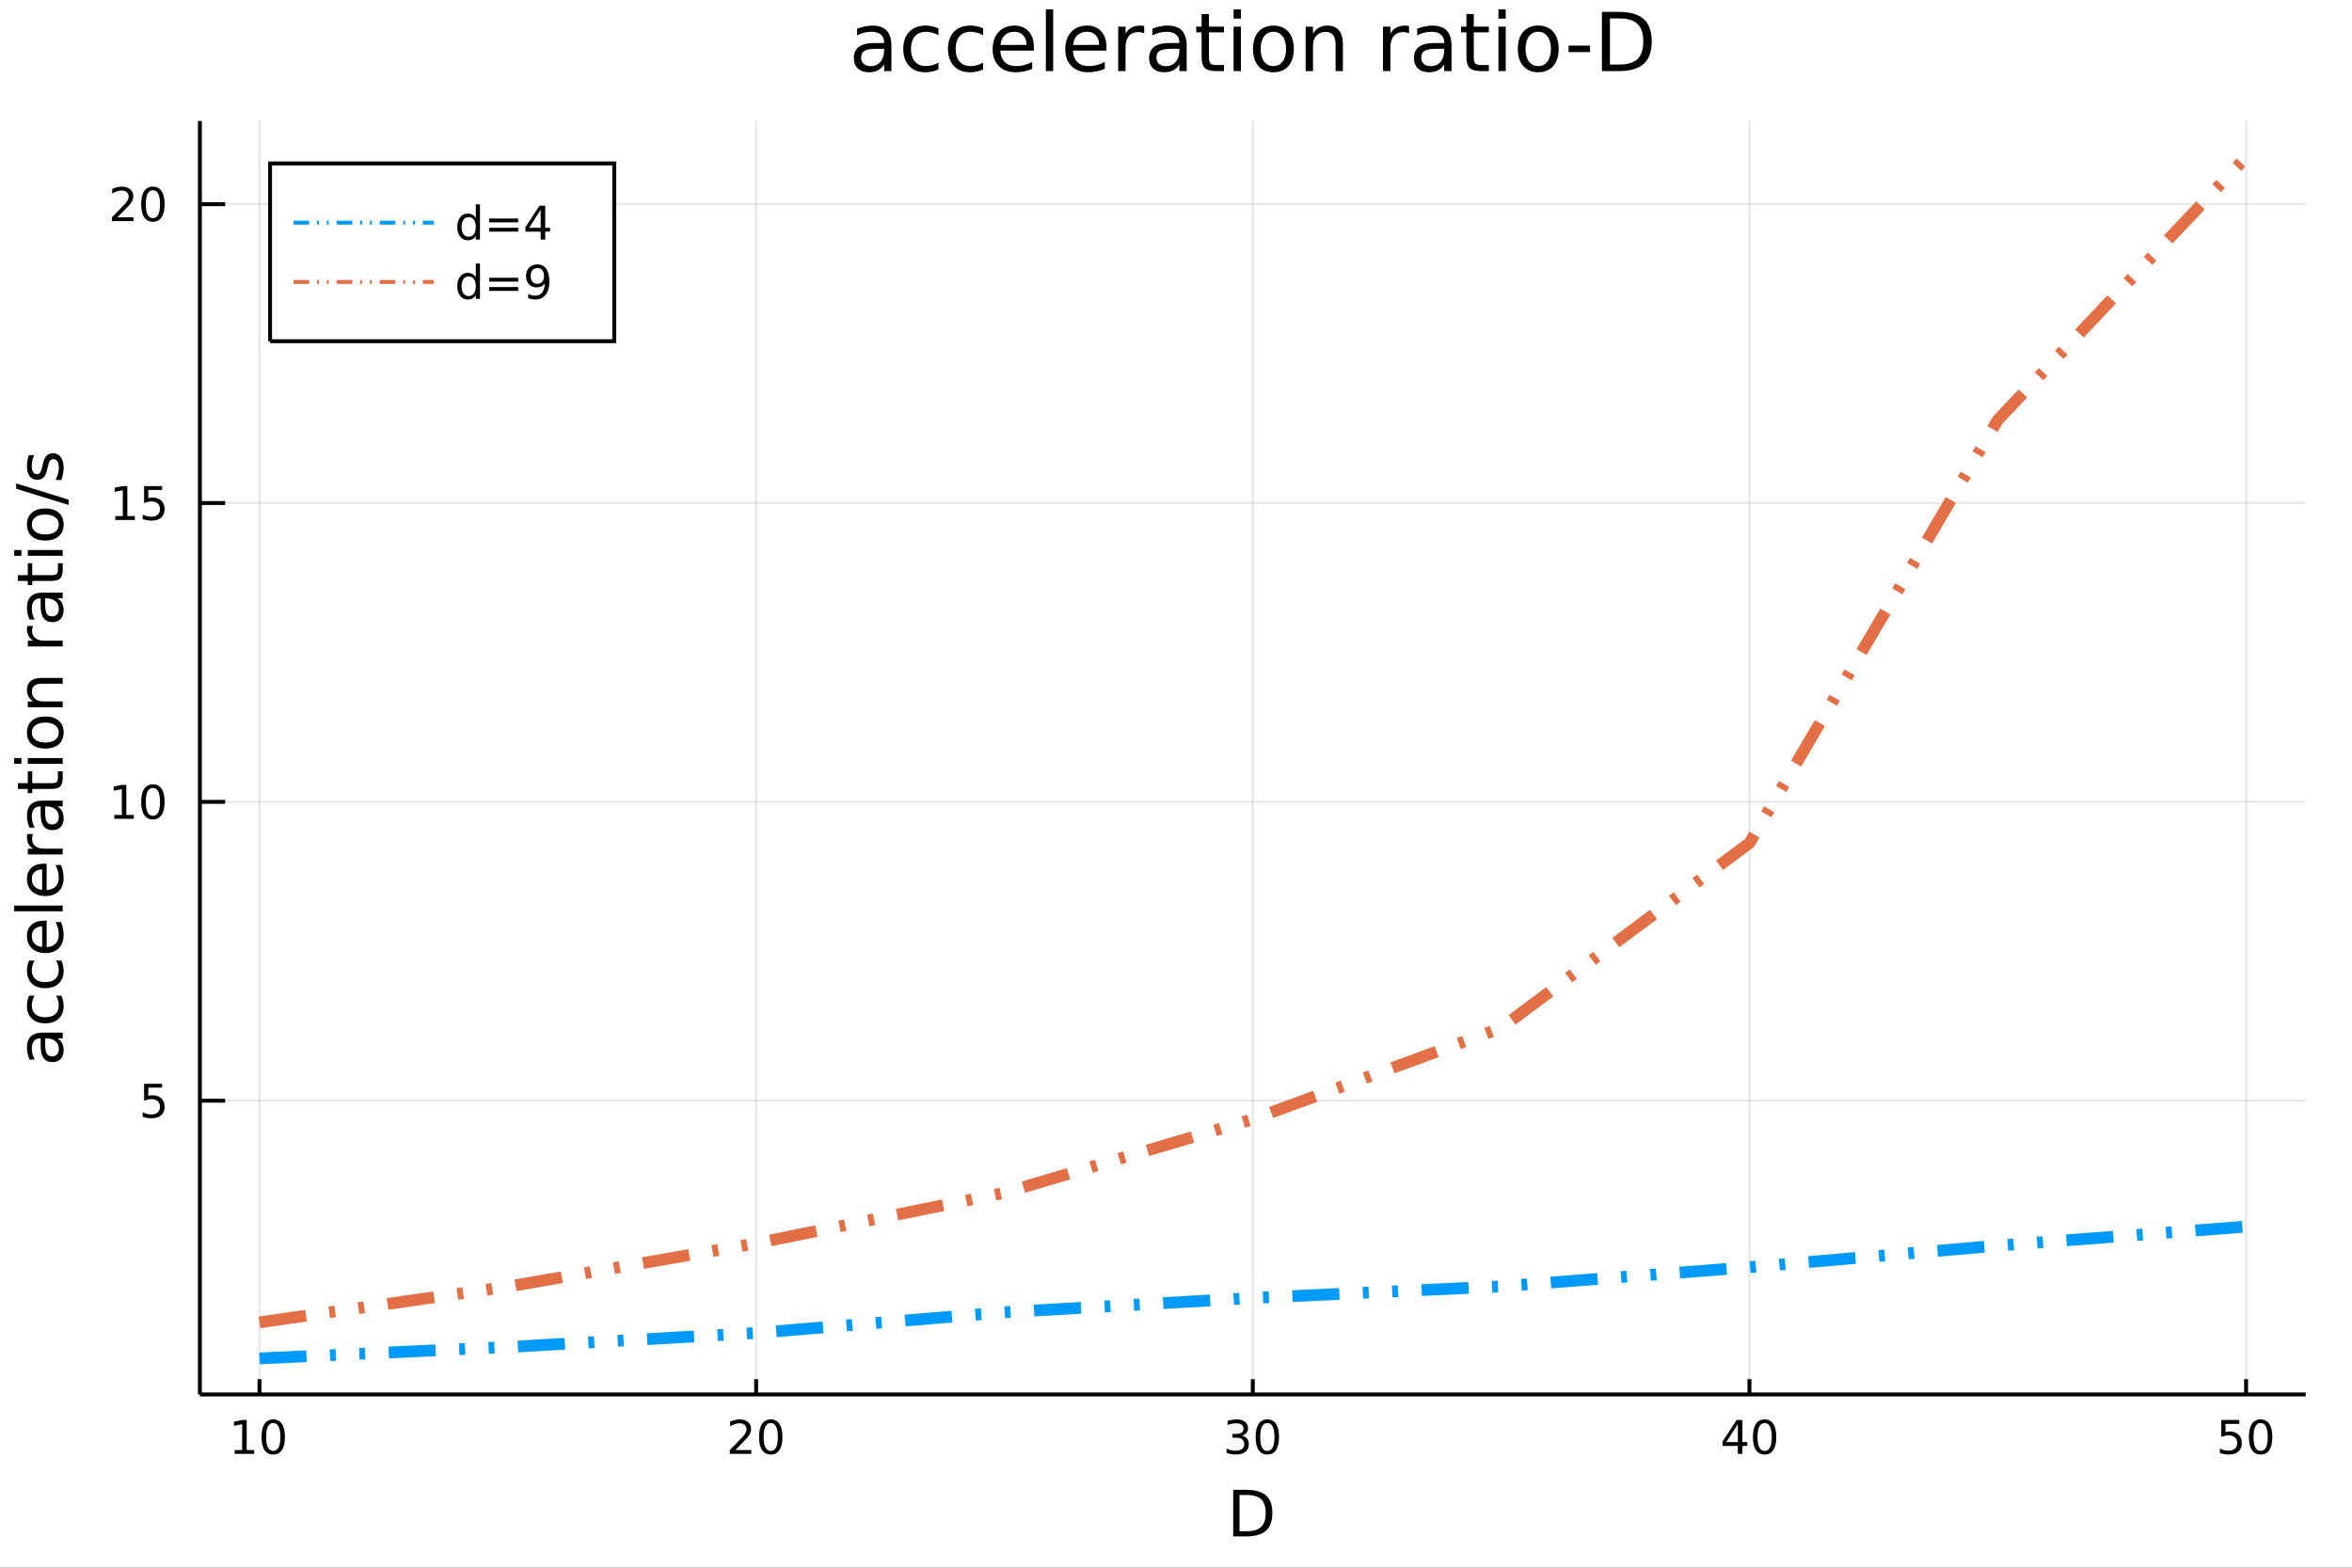 <?xml version="1.0" encoding="utf-8"?>
<svg xmlns="http://www.w3.org/2000/svg" xmlns:xlink="http://www.w3.org/1999/xlink" width="600" height="400" viewBox="0 0 2400 1600">
<rect x="0" y="0" width="2400" height="1600" fill="#333333" stroke="none"/>
<defs>
  <clipPath id="clip500">
    <rect x="0" y="0" width="2400" height="1600"/>
  </clipPath>
</defs>
<path clip-path="url(#clip500)" d="
M0 1600 L2400 1600 L2400 0 L0 0  Z
  " fill="#ffffff" fill-rule="evenodd" fill-opacity="1"/>
<defs>
  <clipPath id="clip501">
    <rect x="480" y="0" width="1681" height="1600"/>
  </clipPath>
</defs>
<path clip-path="url(#clip500)" d="
M203.964 1423.18 L2352.76 1423.18 L2352.76 123.472 L203.964 123.472  Z
  " fill="#ffffff" fill-rule="evenodd" fill-opacity="1"/>
<defs>
  <clipPath id="clip502">
    <rect x="203" y="123" width="2150" height="1301"/>
  </clipPath>
</defs>
<polyline clip-path="url(#clip502)" style="stroke:#000000; stroke-width:2; stroke-opacity:0.1; fill:none" points="
  264.778,1423.18 264.778,123.472 
  "/>
<polyline clip-path="url(#clip502)" style="stroke:#000000; stroke-width:2; stroke-opacity:0.1; fill:none" points="
  771.569,1423.18 771.569,123.472 
  "/>
<polyline clip-path="url(#clip502)" style="stroke:#000000; stroke-width:2; stroke-opacity:0.1; fill:none" points="
  1278.36,1423.18 1278.36,123.472 
  "/>
<polyline clip-path="url(#clip502)" style="stroke:#000000; stroke-width:2; stroke-opacity:0.1; fill:none" points="
  1785.15,1423.18 1785.15,123.472 
  "/>
<polyline clip-path="url(#clip502)" style="stroke:#000000; stroke-width:2; stroke-opacity:0.1; fill:none" points="
  2291.94,1423.18 2291.94,123.472 
  "/>
<polyline clip-path="url(#clip500)" style="stroke:#000000; stroke-width:4; stroke-opacity:1; fill:none" points="
  203.964,1423.18 2352.76,1423.18 
  "/>
<polyline clip-path="url(#clip500)" style="stroke:#000000; stroke-width:4; stroke-opacity:1; fill:none" points="
  264.778,1423.18 264.778,1407.58 
  "/>
<polyline clip-path="url(#clip500)" style="stroke:#000000; stroke-width:4; stroke-opacity:1; fill:none" points="
  771.569,1423.18 771.569,1407.58 
  "/>
<polyline clip-path="url(#clip500)" style="stroke:#000000; stroke-width:4; stroke-opacity:1; fill:none" points="
  1278.36,1423.18 1278.36,1407.58 
  "/>
<polyline clip-path="url(#clip500)" style="stroke:#000000; stroke-width:4; stroke-opacity:1; fill:none" points="
  1785.15,1423.18 1785.15,1407.58 
  "/>
<polyline clip-path="url(#clip500)" style="stroke:#000000; stroke-width:4; stroke-opacity:1; fill:none" points="
  2291.94,1423.18 2291.94,1407.58 
  "/>
<path clip-path="url(#clip500)" d="M 0 0 M239.466 1479.92 L247.105 1479.92 L247.105 1453.55 L238.795 1455.22 L238.795 1450.96 L247.059 1449.29 L251.735 1449.29 L251.735 1479.92 L259.373 1479.92 L259.373 1483.85 L239.466 1483.85 L239.466 1479.92 Z" fill="#000000" fill-rule="evenodd" fill-opacity="1" /><path clip-path="url(#clip500)" d="M 0 0 M278.818 1452.37 Q275.207 1452.37 273.378 1455.94 Q271.572 1459.48 271.572 1466.61 Q271.572 1473.71 273.378 1477.28 Q275.207 1480.82 278.818 1480.82 Q282.452 1480.82 284.258 1477.28 Q286.086 1473.71 286.086 1466.61 Q286.086 1459.48 284.258 1455.94 Q282.452 1452.37 278.818 1452.37 M278.818 1448.67 Q284.628 1448.67 287.683 1453.27 Q290.762 1457.86 290.762 1466.61 Q290.762 1475.33 287.683 1479.94 Q284.628 1484.52 278.818 1484.52 Q273.008 1484.52 269.929 1479.94 Q266.873 1475.33 266.873 1466.61 Q266.873 1457.86 269.929 1453.27 Q273.008 1448.67 278.818 1448.67 Z" fill="#000000" fill-rule="evenodd" fill-opacity="1" /><path clip-path="url(#clip500)" d="M 0 0 M750.342 1479.92 L766.662 1479.92 L766.662 1483.85 L744.717 1483.85 L744.717 1479.92 Q747.379 1477.16 751.963 1472.53 Q756.569 1467.88 757.75 1466.54 Q759.995 1464.01 760.875 1462.28 Q761.777 1460.52 761.777 1458.83 Q761.777 1456.07 759.833 1454.34 Q757.912 1452.6 754.81 1452.6 Q752.611 1452.6 750.157 1453.37 Q747.727 1454.13 744.949 1455.68 L744.949 1450.96 Q747.773 1449.82 750.227 1449.25 Q752.68 1448.67 754.717 1448.67 Q760.088 1448.67 763.282 1451.35 Q766.477 1454.04 766.477 1458.53 Q766.477 1460.66 765.666 1462.58 Q764.879 1464.48 762.773 1467.07 Q762.194 1467.74 759.092 1470.96 Q755.99 1474.15 750.342 1479.92 Z" fill="#000000" fill-rule="evenodd" fill-opacity="1" /><path clip-path="url(#clip500)" d="M 0 0 M786.476 1452.37 Q782.865 1452.37 781.037 1455.94 Q779.231 1459.48 779.231 1466.61 Q779.231 1473.71 781.037 1477.28 Q782.865 1480.82 786.476 1480.82 Q790.111 1480.82 791.916 1477.28 Q793.745 1473.71 793.745 1466.61 Q793.745 1459.48 791.916 1455.94 Q790.111 1452.37 786.476 1452.37 M786.476 1448.67 Q792.287 1448.67 795.342 1453.27 Q798.421 1457.86 798.421 1466.61 Q798.421 1475.33 795.342 1479.94 Q792.287 1484.52 786.476 1484.52 Q780.666 1484.52 777.588 1479.94 Q774.532 1475.33 774.532 1466.61 Q774.532 1457.86 777.588 1453.27 Q780.666 1448.67 786.476 1448.67 Z" fill="#000000" fill-rule="evenodd" fill-opacity="1" /><path clip-path="url(#clip500)" d="M 0 0 M1267.2 1465.22 Q1270.56 1465.94 1272.43 1468.2 Q1274.33 1470.47 1274.33 1473.81 Q1274.33 1478.92 1270.81 1481.72 Q1267.29 1484.52 1260.81 1484.52 Q1258.64 1484.52 1256.32 1484.08 Q1254.03 1483.67 1251.58 1482.81 L1251.58 1478.3 Q1253.52 1479.43 1255.84 1480.01 Q1258.15 1480.59 1260.67 1480.59 Q1265.07 1480.59 1267.36 1478.85 Q1269.68 1477.12 1269.68 1473.81 Q1269.68 1470.75 1267.53 1469.04 Q1265.4 1467.3 1261.58 1467.3 L1257.55 1467.3 L1257.55 1463.46 L1261.76 1463.46 Q1265.21 1463.46 1267.04 1462.09 Q1268.87 1460.7 1268.87 1458.11 Q1268.87 1455.45 1266.97 1454.04 Q1265.1 1452.6 1261.58 1452.6 Q1259.66 1452.6 1257.46 1453.02 Q1255.26 1453.44 1252.62 1454.31 L1252.62 1450.15 Q1255.28 1449.41 1257.6 1449.04 Q1259.93 1448.67 1261.99 1448.67 Q1267.32 1448.67 1270.42 1451.1 Q1273.52 1453.5 1273.52 1457.63 Q1273.52 1460.5 1271.88 1462.49 Q1270.23 1464.45 1267.2 1465.22 Z" fill="#000000" fill-rule="evenodd" fill-opacity="1" /><path clip-path="url(#clip500)" d="M 0 0 M1293.2 1452.37 Q1289.59 1452.37 1287.76 1455.94 Q1285.95 1459.48 1285.95 1466.61 Q1285.95 1473.71 1287.76 1477.28 Q1289.59 1480.82 1293.2 1480.82 Q1296.83 1480.82 1298.64 1477.28 Q1300.47 1473.71 1300.47 1466.61 Q1300.47 1459.48 1298.64 1455.94 Q1296.83 1452.37 1293.2 1452.37 M1293.2 1448.67 Q1299.01 1448.67 1302.06 1453.27 Q1305.14 1457.86 1305.14 1466.61 Q1305.14 1475.33 1302.06 1479.94 Q1299.01 1484.52 1293.2 1484.52 Q1287.39 1484.52 1284.31 1479.94 Q1281.25 1475.33 1281.25 1466.61 Q1281.25 1457.86 1284.31 1453.27 Q1287.39 1448.67 1293.2 1448.67 Z" fill="#000000" fill-rule="evenodd" fill-opacity="1" /><path clip-path="url(#clip500)" d="M 0 0 M1773.32 1453.37 L1761.52 1471.81 L1773.32 1471.81 L1773.32 1453.37 M1772.09 1449.29 L1777.97 1449.29 L1777.97 1471.81 L1782.91 1471.81 L1782.91 1475.7 L1777.97 1475.7 L1777.97 1483.85 L1773.32 1483.85 L1773.32 1475.7 L1757.72 1475.7 L1757.72 1471.19 L1772.09 1449.29 Z" fill="#000000" fill-rule="evenodd" fill-opacity="1" /><path clip-path="url(#clip500)" d="M 0 0 M1800.64 1452.37 Q1797.03 1452.37 1795.2 1455.94 Q1793.39 1459.48 1793.39 1466.61 Q1793.39 1473.71 1795.2 1477.28 Q1797.03 1480.82 1800.64 1480.82 Q1804.27 1480.82 1806.08 1477.28 Q1807.9 1473.71 1807.9 1466.61 Q1807.9 1459.48 1806.08 1455.94 Q1804.27 1452.37 1800.64 1452.37 M1800.64 1448.67 Q1806.45 1448.67 1809.5 1453.27 Q1812.58 1457.86 1812.58 1466.61 Q1812.58 1475.33 1809.5 1479.94 Q1806.45 1484.52 1800.64 1484.52 Q1794.83 1484.52 1791.75 1479.94 Q1788.69 1475.33 1788.69 1466.61 Q1788.69 1457.86 1791.75 1453.27 Q1794.83 1448.67 1800.64 1448.67 Z" fill="#000000" fill-rule="evenodd" fill-opacity="1" /><path clip-path="url(#clip500)" d="M 0 0 M2266.64 1449.29 L2285 1449.29 L2285 1453.23 L2270.92 1453.23 L2270.92 1461.7 Q2271.94 1461.35 2272.96 1461.19 Q2273.98 1461 2275 1461 Q2280.78 1461 2284.16 1464.18 Q2287.54 1467.35 2287.54 1472.76 Q2287.54 1478.34 2284.07 1481.44 Q2280.6 1484.52 2274.28 1484.52 Q2272.1 1484.52 2269.83 1484.15 Q2267.59 1483.78 2265.18 1483.04 L2265.18 1478.34 Q2267.27 1479.48 2269.49 1480.03 Q2271.71 1480.59 2274.19 1480.59 Q2278.19 1480.59 2280.53 1478.48 Q2282.87 1476.38 2282.87 1472.76 Q2282.87 1469.15 2280.53 1467.05 Q2278.19 1464.94 2274.19 1464.94 Q2272.31 1464.94 2270.44 1465.36 Q2268.58 1465.77 2266.64 1466.65 L2266.64 1449.29 Z" fill="#000000" fill-rule="evenodd" fill-opacity="1" /><path clip-path="url(#clip500)" d="M 0 0 M2306.76 1452.37 Q2303.14 1452.37 2301.32 1455.94 Q2299.51 1459.48 2299.51 1466.61 Q2299.51 1473.71 2301.32 1477.28 Q2303.14 1480.82 2306.76 1480.82 Q2310.39 1480.82 2312.2 1477.28 Q2314.02 1473.71 2314.02 1466.61 Q2314.02 1459.48 2312.2 1455.94 Q2310.39 1452.37 2306.76 1452.37 M2306.76 1448.67 Q2312.57 1448.67 2315.62 1453.27 Q2318.7 1457.86 2318.7 1466.61 Q2318.7 1475.33 2315.62 1479.94 Q2312.57 1484.52 2306.76 1484.52 Q2300.95 1484.52 2297.87 1479.94 Q2294.81 1475.33 2294.81 1466.61 Q2294.81 1457.86 2297.87 1453.27 Q2300.95 1448.67 2306.76 1448.67 Z" fill="#000000" fill-rule="evenodd" fill-opacity="1" /><path clip-path="url(#clip500)" d="M 0 0 M1264.82 1525.81 L1264.82 1562.76 L1272.58 1562.76 Q1282.42 1562.76 1286.97 1558.3 Q1291.55 1553.85 1291.55 1544.24 Q1291.55 1534.69 1286.97 1530.26 Q1282.42 1525.81 1272.58 1525.81 L1264.82 1525.81 M1258.39 1520.52 L1271.6 1520.52 Q1285.41 1520.52 1291.87 1526.28 Q1298.33 1532.01 1298.33 1544.24 Q1298.33 1556.52 1291.84 1562.28 Q1285.35 1568.04 1271.6 1568.04 L1258.39 1568.04 L1258.39 1520.52 Z" fill="#000000" fill-rule="evenodd" fill-opacity="1" /><polyline clip-path="url(#clip502)" style="stroke:#000000; stroke-width:2; stroke-opacity:0.1; fill:none" points="
  203.964,1123.39 2352.76,1123.39 
  "/>
<polyline clip-path="url(#clip502)" style="stroke:#000000; stroke-width:2; stroke-opacity:0.1; fill:none" points="
  203.964,818.387 2352.76,818.387 
  "/>
<polyline clip-path="url(#clip502)" style="stroke:#000000; stroke-width:2; stroke-opacity:0.1; fill:none" points="
  203.964,513.386 2352.76,513.386 
  "/>
<polyline clip-path="url(#clip502)" style="stroke:#000000; stroke-width:2; stroke-opacity:0.1; fill:none" points="
  203.964,208.385 2352.76,208.385 
  "/>
<polyline clip-path="url(#clip500)" style="stroke:#000000; stroke-width:4; stroke-opacity:1; fill:none" points="
  203.964,1423.18 203.964,123.472 
  "/>
<polyline clip-path="url(#clip500)" style="stroke:#000000; stroke-width:4; stroke-opacity:1; fill:none" points="
  203.964,1123.39 229.749,1123.39 
  "/>
<polyline clip-path="url(#clip500)" style="stroke:#000000; stroke-width:4; stroke-opacity:1; fill:none" points="
  203.964,818.387 229.749,818.387 
  "/>
<polyline clip-path="url(#clip500)" style="stroke:#000000; stroke-width:4; stroke-opacity:1; fill:none" points="
  203.964,513.386 229.749,513.386 
  "/>
<polyline clip-path="url(#clip500)" style="stroke:#000000; stroke-width:4; stroke-opacity:1; fill:none" points="
  203.964,208.385 229.749,208.385 
  "/>
<path clip-path="url(#clip500)" d="M 0 0 M147.061 1106.11 L165.417 1106.11 L165.417 1110.04 L151.343 1110.04 L151.343 1118.52 Q152.362 1118.17 153.38 1118.01 Q154.399 1117.82 155.417 1117.82 Q161.204 1117.82 164.584 1120.99 Q167.964 1124.16 167.964 1129.58 Q167.964 1135.16 164.491 1138.26 Q161.019 1141.34 154.7 1141.34 Q152.524 1141.34 150.255 1140.97 Q148.01 1140.6 145.603 1139.86 L145.603 1135.16 Q147.686 1136.29 149.908 1136.85 Q152.13 1137.4 154.607 1137.4 Q158.612 1137.4 160.95 1135.3 Q163.288 1133.19 163.288 1129.58 Q163.288 1125.97 160.95 1123.86 Q158.612 1121.76 154.607 1121.76 Q152.732 1121.76 150.857 1122.17 Q149.005 1122.59 147.061 1123.47 L147.061 1106.11 Z" fill="#000000" fill-rule="evenodd" fill-opacity="1" /><path clip-path="url(#clip500)" d="M 0 0 M116.668 831.732 L124.306 831.732 L124.306 805.367 L115.996 807.033 L115.996 802.774 L124.26 801.107 L128.936 801.107 L128.936 831.732 L136.575 831.732 L136.575 835.667 L116.668 835.667 L116.668 831.732 Z" fill="#000000" fill-rule="evenodd" fill-opacity="1" /><path clip-path="url(#clip500)" d="M 0 0 M156.019 804.186 Q152.408 804.186 150.579 807.751 Q148.774 811.292 148.774 818.422 Q148.774 825.528 150.579 829.093 Q152.408 832.635 156.019 832.635 Q159.653 832.635 161.459 829.093 Q163.288 825.528 163.288 818.422 Q163.288 811.292 161.459 807.751 Q159.653 804.186 156.019 804.186 M156.019 800.482 Q161.829 800.482 164.885 805.089 Q167.964 809.672 167.964 818.422 Q167.964 827.149 164.885 831.755 Q161.829 836.339 156.019 836.339 Q150.209 836.339 147.13 831.755 Q144.075 827.149 144.075 818.422 Q144.075 809.672 147.13 805.089 Q150.209 800.482 156.019 800.482 Z" fill="#000000" fill-rule="evenodd" fill-opacity="1" /><path clip-path="url(#clip500)" d="M 0 0 M117.663 526.731 L125.302 526.731 L125.302 500.365 L116.992 502.032 L116.992 497.773 L125.255 496.106 L129.931 496.106 L129.931 526.731 L137.57 526.731 L137.57 530.666 L117.663 530.666 L117.663 526.731 Z" fill="#000000" fill-rule="evenodd" fill-opacity="1" /><path clip-path="url(#clip500)" d="M 0 0 M147.061 496.106 L165.417 496.106 L165.417 500.041 L151.343 500.041 L151.343 508.514 Q152.362 508.166 153.38 508.004 Q154.399 507.819 155.417 507.819 Q161.204 507.819 164.584 510.99 Q167.964 514.162 167.964 519.578 Q167.964 525.157 164.491 528.259 Q161.019 531.338 154.7 531.338 Q152.524 531.338 150.255 530.967 Q148.01 530.597 145.603 529.856 L145.603 525.157 Q147.686 526.291 149.908 526.847 Q152.13 527.402 154.607 527.402 Q158.612 527.402 160.95 525.296 Q163.288 523.189 163.288 519.578 Q163.288 515.967 160.95 513.861 Q158.612 511.754 154.607 511.754 Q152.732 511.754 150.857 512.171 Q149.005 512.588 147.061 513.467 L147.061 496.106 Z" fill="#000000" fill-rule="evenodd" fill-opacity="1" /><path clip-path="url(#clip500)" d="M 0 0 M119.885 221.73 L136.204 221.73 L136.204 225.665 L114.26 225.665 L114.26 221.73 Q116.922 218.975 121.505 214.346 Q126.112 209.693 127.292 208.351 Q129.538 205.827 130.417 204.091 Q131.32 202.332 131.32 200.642 Q131.32 197.888 129.376 196.151 Q127.455 194.415 124.353 194.415 Q122.154 194.415 119.7 195.179 Q117.269 195.943 114.492 197.494 L114.492 192.772 Q117.316 191.638 119.769 191.059 Q122.223 190.48 124.26 190.48 Q129.63 190.48 132.825 193.165 Q136.019 195.851 136.019 200.341 Q136.019 202.471 135.209 204.392 Q134.422 206.29 132.316 208.883 Q131.737 209.554 128.635 212.772 Q125.533 215.966 119.885 221.73 Z" fill="#000000" fill-rule="evenodd" fill-opacity="1" /><path clip-path="url(#clip500)" d="M 0 0 M156.019 194.184 Q152.408 194.184 150.579 197.749 Q148.774 201.29 148.774 208.42 Q148.774 215.526 150.579 219.091 Q152.408 222.633 156.019 222.633 Q159.653 222.633 161.459 219.091 Q163.288 215.526 163.288 208.42 Q163.288 201.29 161.459 197.749 Q159.653 194.184 156.019 194.184 M156.019 190.48 Q161.829 190.48 164.885 195.087 Q167.964 199.67 167.964 208.42 Q167.964 217.147 164.885 221.753 Q161.829 226.337 156.019 226.337 Q150.209 226.337 147.13 221.753 Q144.075 217.147 144.075 208.42 Q144.075 199.67 147.13 195.087 Q150.209 190.48 156.019 190.48 Z" fill="#000000" fill-rule="evenodd" fill-opacity="1" /><path clip-path="url(#clip500)" d="M 0 0 M46.085 1065.59 Q46.085 1072.69 47.708 1075.43 Q49.331 1078.16 53.246 1078.16 Q56.365 1078.16 58.211 1076.13 Q60.026 1074.06 60.026 1070.52 Q60.026 1065.66 56.588 1062.73 Q53.119 1059.77 47.39 1059.77 L46.085 1059.77 L46.085 1065.59 M43.666 1053.91 L64.004 1053.91 L64.004 1059.77 L58.593 1059.77 Q61.84 1061.77 63.399 1064.76 Q64.927 1067.76 64.927 1072.08 Q64.927 1077.56 61.872 1080.81 Q58.784 1084.02 53.628 1084.02 Q47.612 1084.02 44.557 1080.01 Q41.501 1075.97 41.501 1067.98 L41.501 1059.77 L40.928 1059.77 Q36.886 1059.77 34.69 1062.44 Q32.462 1065.08 32.462 1069.89 Q32.462 1072.94 33.194 1075.84 Q33.926 1078.74 35.39 1081.41 L29.98 1081.41 Q28.738 1078.2 28.133 1075.17 Q27.497 1072.15 27.497 1069.28 Q27.497 1061.55 31.507 1057.73 Q35.518 1053.91 43.666 1053.91 Z" fill="#000000" fill-rule="evenodd" fill-opacity="1" /><path clip-path="url(#clip500)" d="M 0 0 M29.725 1016.19 L35.199 1016.19 Q33.831 1018.68 33.162 1021.19 Q32.462 1023.67 32.462 1026.22 Q32.462 1031.92 36.09 1035.07 Q39.687 1038.22 46.212 1038.22 Q52.737 1038.22 56.365 1035.07 Q59.962 1031.92 59.962 1026.22 Q59.962 1023.67 59.294 1021.19 Q58.593 1018.68 57.225 1016.19 L62.636 1016.19 Q63.781 1018.64 64.354 1021.29 Q64.927 1023.9 64.927 1026.86 Q64.927 1034.91 59.866 1039.65 Q54.806 1044.39 46.212 1044.39 Q37.491 1044.39 32.494 1039.62 Q27.497 1034.81 27.497 1026.47 Q27.497 1023.77 28.07 1021.19 Q28.611 1018.61 29.725 1016.19 Z" fill="#000000" fill-rule="evenodd" fill-opacity="1" /><path clip-path="url(#clip500)" d="M 0 0 M29.725 980.355 L35.199 980.355 Q33.831 982.837 33.162 985.352 Q32.462 987.834 32.462 990.381 Q32.462 996.078 36.09 999.229 Q39.687 1002.38 46.212 1002.38 Q52.737 1002.38 56.365 999.229 Q59.962 996.078 59.962 990.381 Q59.962 987.834 59.294 985.352 Q58.593 982.837 57.225 980.355 L62.636 980.355 Q63.781 982.805 64.354 985.447 Q64.927 988.057 64.927 991.017 Q64.927 999.07 59.866 1003.81 Q54.806 1008.55 46.212 1008.55 Q37.491 1008.55 32.494 1003.78 Q27.497 998.974 27.497 990.635 Q27.497 987.93 28.07 985.352 Q28.611 982.774 29.725 980.355 Z" fill="#000000" fill-rule="evenodd" fill-opacity="1" /><path clip-path="url(#clip500)" d="M 0 0 M44.716 939.678 L47.581 939.678 L47.581 966.605 Q53.628 966.223 56.811 962.976 Q59.962 959.698 59.962 953.873 Q59.962 950.5 59.134 947.348 Q58.307 944.166 56.652 941.046 L62.19 941.046 Q63.527 944.197 64.227 947.508 Q64.927 950.818 64.927 954.223 Q64.927 962.753 59.962 967.751 Q54.997 972.716 46.53 972.716 Q37.777 972.716 32.653 968.005 Q27.497 963.263 27.497 955.242 Q27.497 948.049 32.144 943.879 Q36.759 939.678 44.716 939.678 M42.997 945.534 Q38.191 945.598 35.327 948.24 Q32.462 950.85 32.462 955.178 Q32.462 960.08 35.231 963.04 Q38 965.968 43.029 966.414 L42.997 945.534 Z" fill="#000000" fill-rule="evenodd" fill-opacity="1" /><path clip-path="url(#clip500)" d="M 0 0 M14.479 930.066 L14.479 924.209 L64.004 924.209 L64.004 930.066 L14.479 930.066 Z" fill="#000000" fill-rule="evenodd" fill-opacity="1" /><path clip-path="url(#clip500)" d="M 0 0 M44.716 881.463 L47.581 881.463 L47.581 908.39 Q53.628 908.008 56.811 904.762 Q59.962 901.484 59.962 895.659 Q59.962 892.285 59.134 889.134 Q58.307 885.951 56.652 882.832 L62.19 882.832 Q63.527 885.983 64.227 889.293 Q64.927 892.603 64.927 896.009 Q64.927 904.539 59.962 909.536 Q54.997 914.501 46.53 914.501 Q37.777 914.501 32.653 909.791 Q27.497 905.048 27.497 897.028 Q27.497 889.834 32.144 885.665 Q36.759 881.463 44.716 881.463 M42.997 887.32 Q38.191 887.384 35.327 890.025 Q32.462 892.635 32.462 896.964 Q32.462 901.866 35.231 904.826 Q38 907.754 43.029 908.199 L42.997 887.32 Z" fill="#000000" fill-rule="evenodd" fill-opacity="1" /><path clip-path="url(#clip500)" d="M 0 0 M33.831 851.194 Q33.258 852.181 33.003 853.359 Q32.717 854.505 32.717 855.905 Q32.717 860.87 35.963 863.544 Q39.178 866.186 45.225 866.186 L64.004 866.186 L64.004 872.074 L28.356 872.074 L28.356 866.186 L33.894 866.186 Q30.648 864.34 29.088 861.38 Q27.497 858.42 27.497 854.186 Q27.497 853.582 27.592 852.85 Q27.656 852.118 27.815 851.226 L33.831 851.194 Z" fill="#000000" fill-rule="evenodd" fill-opacity="1" /><path clip-path="url(#clip500)" d="M 0 0 M46.085 828.851 Q46.085 835.949 47.708 838.686 Q49.331 841.423 53.246 841.423 Q56.365 841.423 58.211 839.386 Q60.026 837.317 60.026 833.784 Q60.026 828.915 56.588 825.986 Q53.119 823.026 47.39 823.026 L46.085 823.026 L46.085 828.851 M43.666 817.17 L64.004 817.17 L64.004 823.026 L58.593 823.026 Q61.84 825.031 63.399 828.023 Q64.927 831.015 64.927 835.344 Q64.927 840.818 61.872 844.065 Q58.784 847.28 53.628 847.28 Q47.612 847.28 44.557 843.269 Q41.501 839.227 41.501 831.238 L41.501 823.026 L40.928 823.026 Q36.886 823.026 34.69 825.7 Q32.462 828.342 32.462 833.148 Q32.462 836.203 33.194 839.1 Q33.926 841.996 35.39 844.67 L29.98 844.67 Q28.738 841.455 28.133 838.431 Q27.497 835.408 27.497 832.543 Q27.497 824.809 31.507 820.989 Q35.518 817.17 43.666 817.17 Z" fill="#000000" fill-rule="evenodd" fill-opacity="1" /><path clip-path="url(#clip500)" d="M 0 0 M18.235 799.314 L28.356 799.314 L28.356 787.251 L32.908 787.251 L32.908 799.314 L52.259 799.314 Q56.62 799.314 57.861 798.136 Q59.103 796.927 59.103 793.267 L59.103 787.251 L64.004 787.251 L64.004 793.267 Q64.004 800.046 61.49 802.624 Q58.943 805.202 52.259 805.202 L32.908 805.202 L32.908 809.499 L28.356 809.499 L28.356 805.202 L18.235 805.202 L18.235 799.314 Z" fill="#000000" fill-rule="evenodd" fill-opacity="1" /><path clip-path="url(#clip500)" d="M 0 0 M28.356 779.548 L28.356 773.692 L64.004 773.692 L64.004 779.548 L28.356 779.548 M14.479 779.548 L14.479 773.692 L21.895 773.692 L21.895 779.548 L14.479 779.548 Z" fill="#000000" fill-rule="evenodd" fill-opacity="1" /><path clip-path="url(#clip500)" d="M 0 0 M32.462 747.624 Q32.462 752.335 36.154 755.072 Q39.815 757.81 46.212 757.81 Q52.609 757.81 56.302 755.104 Q59.962 752.367 59.962 747.624 Q59.962 742.946 56.27 740.208 Q52.578 737.471 46.212 737.471 Q39.878 737.471 36.186 740.208 Q32.462 742.946 32.462 747.624 M27.497 747.624 Q27.497 739.986 32.462 735.625 Q37.427 731.265 46.212 731.265 Q54.965 731.265 59.962 735.625 Q64.927 739.986 64.927 747.624 Q64.927 755.295 59.962 759.656 Q54.965 763.984 46.212 763.984 Q37.427 763.984 32.462 759.656 Q27.497 755.295 27.497 747.624 Z" fill="#000000" fill-rule="evenodd" fill-opacity="1" /><path clip-path="url(#clip500)" d="M 0 0 M42.488 691.925 L64.004 691.925 L64.004 697.781 L42.679 697.781 Q37.618 697.781 35.104 699.754 Q32.589 701.728 32.589 705.674 Q32.589 710.417 35.613 713.154 Q38.637 715.891 43.857 715.891 L64.004 715.891 L64.004 721.78 L28.356 721.78 L28.356 715.891 L33.894 715.891 Q30.68 713.791 29.088 710.958 Q27.497 708.093 27.497 704.369 Q27.497 698.227 31.316 695.076 Q35.104 691.925 42.488 691.925 Z" fill="#000000" fill-rule="evenodd" fill-opacity="1" /><path clip-path="url(#clip500)" d="M 0 0 M33.831 638.866 Q33.258 639.853 33.003 641.031 Q32.717 642.177 32.717 643.577 Q32.717 648.542 35.963 651.216 Q39.178 653.858 45.225 653.858 L64.004 653.858 L64.004 659.746 L28.356 659.746 L28.356 653.858 L33.894 653.858 Q30.648 652.012 29.088 649.051 Q27.497 646.091 27.497 641.858 Q27.497 641.253 27.592 640.521 Q27.656 639.789 27.815 638.898 L33.831 638.866 Z" fill="#000000" fill-rule="evenodd" fill-opacity="1" /><path clip-path="url(#clip500)" d="M 0 0 M46.085 616.523 Q46.085 623.62 47.708 626.358 Q49.331 629.095 53.246 629.095 Q56.365 629.095 58.211 627.058 Q60.026 624.989 60.026 621.456 Q60.026 616.586 56.588 613.658 Q53.119 610.698 47.39 610.698 L46.085 610.698 L46.085 616.523 M43.666 604.842 L64.004 604.842 L64.004 610.698 L58.593 610.698 Q61.84 612.703 63.399 615.695 Q64.927 618.687 64.927 623.016 Q64.927 628.49 61.872 631.737 Q58.784 634.951 53.628 634.951 Q47.612 634.951 44.557 630.941 Q41.501 626.899 41.501 618.91 L41.501 610.698 L40.928 610.698 Q36.886 610.698 34.69 613.372 Q32.462 616.013 32.462 620.82 Q32.462 623.875 33.194 626.772 Q33.926 629.668 35.39 632.341 L29.98 632.341 Q28.738 629.127 28.133 626.103 Q27.497 623.079 27.497 620.215 Q27.497 612.48 31.507 608.661 Q35.518 604.842 43.666 604.842 Z" fill="#000000" fill-rule="evenodd" fill-opacity="1" /><path clip-path="url(#clip500)" d="M 0 0 M18.235 586.986 L28.356 586.986 L28.356 574.923 L32.908 574.923 L32.908 586.986 L52.259 586.986 Q56.62 586.986 57.861 585.808 Q59.103 584.599 59.103 580.938 L59.103 574.923 L64.004 574.923 L64.004 580.938 Q64.004 587.718 61.49 590.296 Q58.943 592.874 52.259 592.874 L32.908 592.874 L32.908 597.171 L28.356 597.171 L28.356 592.874 L18.235 592.874 L18.235 586.986 Z" fill="#000000" fill-rule="evenodd" fill-opacity="1" /><path clip-path="url(#clip500)" d="M 0 0 M28.356 567.22 L28.356 561.364 L64.004 561.364 L64.004 567.22 L28.356 567.22 M14.479 567.22 L14.479 561.364 L21.895 561.364 L21.895 567.22 L14.479 567.22 Z" fill="#000000" fill-rule="evenodd" fill-opacity="1" /><path clip-path="url(#clip500)" d="M 0 0 M32.462 535.296 Q32.462 540.007 36.154 542.744 Q39.815 545.481 46.212 545.481 Q52.609 545.481 56.302 542.776 Q59.962 540.039 59.962 535.296 Q59.962 530.618 56.27 527.88 Q52.578 525.143 46.212 525.143 Q39.878 525.143 36.186 527.88 Q32.462 530.618 32.462 535.296 M27.497 535.296 Q27.497 527.657 32.462 523.297 Q37.427 518.936 46.212 518.936 Q54.965 518.936 59.962 523.297 Q64.927 527.657 64.927 535.296 Q64.927 542.967 59.962 547.327 Q54.965 551.656 46.212 551.656 Q37.427 551.656 32.462 547.327 Q27.497 542.967 27.497 535.296 Z" fill="#000000" fill-rule="evenodd" fill-opacity="1" /><path clip-path="url(#clip500)" d="M 0 0 M16.484 498.821 L16.484 493.41 L70.052 509.961 L70.052 515.372 L16.484 498.821 Z" fill="#000000" fill-rule="evenodd" fill-opacity="1" /><path clip-path="url(#clip500)" d="M 0 0 M29.407 464.541 L34.945 464.541 Q33.672 467.024 33.035 469.698 Q32.398 472.371 32.398 475.236 Q32.398 479.596 33.735 481.793 Q35.072 483.957 37.746 483.957 Q39.783 483.957 40.96 482.397 Q42.106 480.838 43.157 476.127 L43.602 474.122 Q44.939 467.883 47.39 465.274 Q49.809 462.632 54.169 462.632 Q59.134 462.632 62.031 466.578 Q64.927 470.493 64.927 477.368 Q64.927 480.233 64.354 483.352 Q63.813 486.44 62.699 489.877 L56.652 489.877 Q58.339 486.63 59.198 483.479 Q60.026 480.328 60.026 477.241 Q60.026 473.103 58.625 470.875 Q57.193 468.647 54.615 468.647 Q52.228 468.647 50.955 470.271 Q49.681 471.862 48.504 477.305 L48.026 479.342 Q46.88 484.784 44.525 487.203 Q42.138 489.622 38 489.622 Q32.971 489.622 30.234 486.058 Q27.497 482.493 27.497 475.936 Q27.497 472.69 27.974 469.825 Q28.452 466.96 29.407 464.541 Z" fill="#000000" fill-rule="evenodd" fill-opacity="1" /><path clip-path="url(#clip500)" d="M 0 0 M894.719 49.769 Q885.685 49.769 882.202 51.835 Q878.718 53.901 878.718 58.884 Q878.718 62.854 881.31 65.203 Q883.943 67.512 888.44 67.512 Q894.638 67.512 898.365 63.137 Q902.132 58.722 902.132 51.43 L902.132 49.769 L894.719 49.769 M909.586 46.691 L909.586 72.576 L902.132 72.576 L902.132 65.689 Q899.58 69.821 895.772 71.806 Q891.964 73.751 886.455 73.751 Q879.487 73.751 875.356 69.862 Q871.264 65.933 871.264 59.37 Q871.264 51.714 876.368 47.825 Q881.513 43.936 891.681 43.936 L902.132 43.936 L902.132 43.207 Q902.132 38.062 898.729 35.267 Q895.367 32.431 889.25 32.431 Q885.361 32.431 881.675 33.363 Q877.989 34.295 874.586 36.158 L874.586 29.272 Q878.677 27.692 882.526 26.922 Q886.374 26.112 890.02 26.112 Q899.864 26.112 904.725 31.216 Q909.586 36.32 909.586 46.691 Z" fill="#000000" fill-rule="evenodd" fill-opacity="1" /><path clip-path="url(#clip500)" d="M 0 0 M957.589 28.948 L957.589 35.915 Q954.429 34.173 951.229 33.323 Q948.069 32.431 944.829 32.431 Q937.577 32.431 933.567 37.05 Q929.557 41.627 929.557 49.931 Q929.557 58.236 933.567 62.854 Q937.577 67.431 944.829 67.431 Q948.069 67.431 951.229 66.581 Q954.429 65.689 957.589 63.948 L957.589 70.834 Q954.47 72.292 951.107 73.022 Q947.786 73.751 944.018 73.751 Q933.77 73.751 927.734 67.31 Q921.698 60.869 921.698 49.931 Q921.698 38.832 927.774 32.472 Q933.891 26.112 944.504 26.112 Q947.948 26.112 951.229 26.841 Q954.51 27.53 957.589 28.948 Z" fill="#000000" fill-rule="evenodd" fill-opacity="1" /><path clip-path="url(#clip500)" d="M 0 0 M1003.2 28.948 L1003.2 35.915 Q1000.04 34.173 996.842 33.323 Q993.682 32.431 990.442 32.431 Q983.191 32.431 979.18 37.05 Q975.17 41.627 975.17 49.931 Q975.17 58.236 979.18 62.854 Q983.191 67.431 990.442 67.431 Q993.682 67.431 996.842 66.581 Q1000.04 65.689 1003.2 63.948 L1003.2 70.834 Q1000.08 72.292 996.721 73.022 Q993.399 73.751 989.632 73.751 Q979.383 73.751 973.347 67.31 Q967.311 60.869 967.311 49.931 Q967.311 38.832 973.387 32.472 Q979.504 26.112 990.118 26.112 Q993.561 26.112 996.842 26.841 Q1000.12 27.53 1003.2 28.948 Z" fill="#000000" fill-rule="evenodd" fill-opacity="1" /><path clip-path="url(#clip500)" d="M 0 0 M1054.97 48.028 L1054.97 51.673 L1020.7 51.673 Q1021.19 59.37 1025.32 63.421 Q1029.49 67.431 1036.91 67.431 Q1041.2 67.431 1045.21 66.378 Q1049.26 65.325 1053.23 63.218 L1053.23 70.267 Q1049.22 71.968 1045.01 72.86 Q1040.79 73.751 1036.46 73.751 Q1025.6 73.751 1019.24 67.431 Q1012.92 61.112 1012.92 50.337 Q1012.92 39.197 1018.92 32.675 Q1024.96 26.112 1035.16 26.112 Q1044.32 26.112 1049.63 32.026 Q1054.97 37.9 1054.97 48.028 M1047.52 45.84 Q1047.44 39.723 1044.08 36.077 Q1040.75 32.431 1035.24 32.431 Q1029.01 32.431 1025.24 35.956 Q1021.51 39.48 1020.95 45.88 L1047.52 45.84 Z" fill="#000000" fill-rule="evenodd" fill-opacity="1" /><path clip-path="url(#clip500)" d="M 0 0 M1067.21 9.544 L1074.66 9.544 L1074.66 72.576 L1067.21 72.576 L1067.21 9.544 Z" fill="#000000" fill-rule="evenodd" fill-opacity="1" /><path clip-path="url(#clip500)" d="M 0 0 M1129.06 48.028 L1129.06 51.673 L1094.79 51.673 Q1095.28 59.37 1099.41 63.421 Q1103.58 67.431 1111 67.431 Q1115.29 67.431 1119.3 66.378 Q1123.35 65.325 1127.32 63.218 L1127.32 70.267 Q1123.31 71.968 1119.1 72.86 Q1114.89 73.751 1110.55 73.751 Q1099.69 73.751 1093.33 67.431 Q1087.02 61.112 1087.02 50.337 Q1087.02 39.197 1093.01 32.675 Q1099.05 26.112 1109.25 26.112 Q1118.41 26.112 1123.72 32.026 Q1129.06 37.9 1129.06 48.028 M1121.61 45.84 Q1121.53 39.723 1118.17 36.077 Q1114.84 32.431 1109.34 32.431 Q1103.1 32.431 1099.33 35.956 Q1095.6 39.48 1095.04 45.88 L1121.61 45.84 Z" fill="#000000" fill-rule="evenodd" fill-opacity="1" /><path clip-path="url(#clip500)" d="M 0 0 M1167.59 34.173 Q1166.33 33.444 1164.83 33.12 Q1163.37 32.756 1161.59 32.756 Q1155.27 32.756 1151.87 36.888 Q1148.51 40.979 1148.51 48.676 L1148.51 72.576 L1141.01 72.576 L1141.01 27.206 L1148.51 27.206 L1148.51 34.254 Q1150.86 30.122 1154.62 28.138 Q1158.39 26.112 1163.78 26.112 Q1164.55 26.112 1165.48 26.234 Q1166.41 26.315 1167.55 26.517 L1167.59 34.173 Z" fill="#000000" fill-rule="evenodd" fill-opacity="1" /><path clip-path="url(#clip500)" d="M 0 0 M1196.03 49.769 Q1186.99 49.769 1183.51 51.835 Q1180.02 53.901 1180.02 58.884 Q1180.02 62.854 1182.62 65.203 Q1185.25 67.512 1189.75 67.512 Q1195.94 67.512 1199.67 63.137 Q1203.44 58.722 1203.44 51.43 L1203.44 49.769 L1196.03 49.769 M1210.89 46.691 L1210.89 72.576 L1203.44 72.576 L1203.44 65.689 Q1200.89 69.821 1197.08 71.806 Q1193.27 73.751 1187.76 73.751 Q1180.79 73.751 1176.66 69.862 Q1172.57 65.933 1172.57 59.37 Q1172.57 51.714 1177.67 47.825 Q1182.82 43.936 1192.99 43.936 L1203.44 43.936 L1203.44 43.207 Q1203.44 38.062 1200.04 35.267 Q1196.67 32.431 1190.56 32.431 Q1186.67 32.431 1182.98 33.363 Q1179.29 34.295 1175.89 36.158 L1175.89 29.272 Q1179.98 27.692 1183.83 26.922 Q1187.68 26.112 1191.33 26.112 Q1201.17 26.112 1206.03 31.216 Q1210.89 36.32 1210.89 46.691 Z" fill="#000000" fill-rule="evenodd" fill-opacity="1" /><path clip-path="url(#clip500)" d="M 0 0 M1233.62 14.324 L1233.62 27.206 L1248.97 27.206 L1248.97 32.999 L1233.62 32.999 L1233.62 57.628 Q1233.62 63.178 1235.12 64.758 Q1236.66 66.338 1241.31 66.338 L1248.97 66.338 L1248.97 72.576 L1241.31 72.576 Q1232.69 72.576 1229.4 69.376 Q1226.12 66.135 1226.12 57.628 L1226.12 32.999 L1220.65 32.999 L1220.65 27.206 L1226.12 27.206 L1226.12 14.324 L1233.62 14.324 Z" fill="#000000" fill-rule="evenodd" fill-opacity="1" /><path clip-path="url(#clip500)" d="M 0 0 M1258.77 27.206 L1266.23 27.206 L1266.23 72.576 L1258.77 72.576 L1258.77 27.206 M1258.77 9.544 L1266.23 9.544 L1266.23 18.983 L1258.77 18.983 L1258.77 9.544 Z" fill="#000000" fill-rule="evenodd" fill-opacity="1" /><path clip-path="url(#clip500)" d="M 0 0 M1299.4 32.431 Q1293.41 32.431 1289.93 37.131 Q1286.44 41.789 1286.44 49.931 Q1286.44 58.074 1289.88 62.773 Q1293.37 67.431 1299.4 67.431 Q1305.36 67.431 1308.84 62.732 Q1312.33 58.033 1312.33 49.931 Q1312.33 41.87 1308.84 37.171 Q1305.36 32.431 1299.4 32.431 M1299.4 26.112 Q1309.13 26.112 1314.68 32.431 Q1320.23 38.751 1320.23 49.931 Q1320.23 61.071 1314.68 67.431 Q1309.13 73.751 1299.4 73.751 Q1289.64 73.751 1284.09 67.431 Q1278.58 61.071 1278.58 49.931 Q1278.58 38.751 1284.09 32.431 Q1289.64 26.112 1299.4 26.112 Z" fill="#000000" fill-rule="evenodd" fill-opacity="1" /><path clip-path="url(#clip500)" d="M 0 0 M1370.3 45.192 L1370.3 72.576 L1362.84 72.576 L1362.84 45.435 Q1362.84 38.994 1360.33 35.794 Q1357.82 32.594 1352.8 32.594 Q1346.76 32.594 1343.28 36.442 Q1339.79 40.29 1339.79 46.934 L1339.79 72.576 L1332.3 72.576 L1332.3 27.206 L1339.79 27.206 L1339.79 34.254 Q1342.47 30.163 1346.07 28.138 Q1349.72 26.112 1354.46 26.112 Q1362.27 26.112 1366.28 30.973 Q1370.3 35.794 1370.3 45.192 Z" fill="#000000" fill-rule="evenodd" fill-opacity="1" /><path clip-path="url(#clip500)" d="M 0 0 M1437.82 34.173 Q1436.57 33.444 1435.07 33.12 Q1433.61 32.756 1431.83 32.756 Q1425.51 32.756 1422.11 36.888 Q1418.74 40.979 1418.74 48.676 L1418.74 72.576 L1411.25 72.576 L1411.25 27.206 L1418.74 27.206 L1418.74 34.254 Q1421.09 30.122 1424.86 28.138 Q1428.63 26.112 1434.02 26.112 Q1434.79 26.112 1435.72 26.234 Q1436.65 26.315 1437.78 26.517 L1437.82 34.173 Z" fill="#000000" fill-rule="evenodd" fill-opacity="1" /><path clip-path="url(#clip500)" d="M 0 0 M1466.26 49.769 Q1457.23 49.769 1453.74 51.835 Q1450.26 53.901 1450.26 58.884 Q1450.26 62.854 1452.85 65.203 Q1455.49 67.512 1459.98 67.512 Q1466.18 67.512 1469.91 63.137 Q1473.67 58.722 1473.67 51.43 L1473.67 49.769 L1466.26 49.769 M1481.13 46.691 L1481.13 72.576 L1473.67 72.576 L1473.67 65.689 Q1471.12 69.821 1467.31 71.806 Q1463.51 73.751 1458 73.751 Q1451.03 73.751 1446.9 69.862 Q1442.81 65.933 1442.81 59.37 Q1442.81 51.714 1447.91 47.825 Q1453.05 43.936 1463.22 43.936 L1473.67 43.936 L1473.67 43.207 Q1473.67 38.062 1470.27 35.267 Q1466.91 32.431 1460.79 32.431 Q1456.9 32.431 1453.22 33.363 Q1449.53 34.295 1446.13 36.158 L1446.13 29.272 Q1450.22 27.692 1454.07 26.922 Q1457.92 26.112 1461.56 26.112 Q1471.41 26.112 1476.27 31.216 Q1481.13 36.32 1481.13 46.691 Z" fill="#000000" fill-rule="evenodd" fill-opacity="1" /><path clip-path="url(#clip500)" d="M 0 0 M1503.85 14.324 L1503.85 27.206 L1519.21 27.206 L1519.21 32.999 L1503.85 32.999 L1503.85 57.628 Q1503.85 63.178 1505.35 64.758 Q1506.89 66.338 1511.55 66.338 L1519.21 66.338 L1519.21 72.576 L1511.55 72.576 Q1502.92 72.576 1499.64 69.376 Q1496.36 66.135 1496.36 57.628 L1496.36 32.999 L1490.89 32.999 L1490.89 27.206 L1496.36 27.206 L1496.36 14.324 L1503.85 14.324 Z" fill="#000000" fill-rule="evenodd" fill-opacity="1" /><path clip-path="url(#clip500)" d="M 0 0 M1529.01 27.206 L1536.46 27.206 L1536.46 72.576 L1529.01 72.576 L1529.01 27.206 M1529.01 9.544 L1536.46 9.544 L1536.46 18.983 L1529.01 18.983 L1529.01 9.544 Z" fill="#000000" fill-rule="evenodd" fill-opacity="1" /><path clip-path="url(#clip500)" d="M 0 0 M1569.64 32.431 Q1563.64 32.431 1560.16 37.131 Q1556.68 41.789 1556.68 49.931 Q1556.68 58.074 1560.12 62.773 Q1563.6 67.431 1569.64 67.431 Q1575.59 67.431 1579.08 62.732 Q1582.56 58.033 1582.56 49.931 Q1582.56 41.87 1579.08 37.171 Q1575.59 32.431 1569.64 32.431 M1569.64 26.112 Q1579.36 26.112 1584.91 32.431 Q1590.46 38.751 1590.46 49.931 Q1590.46 61.071 1584.91 67.431 Q1579.36 73.751 1569.64 73.751 Q1559.88 73.751 1554.33 67.431 Q1548.82 61.071 1548.82 49.931 Q1548.82 38.751 1554.33 32.431 Q1559.88 26.112 1569.64 26.112 Z" fill="#000000" fill-rule="evenodd" fill-opacity="1" /><path clip-path="url(#clip500)" d="M 0 0 M1600.59 46.529 L1622.42 46.529 L1622.42 53.172 L1600.59 53.172 L1600.59 46.529 Z" fill="#000000" fill-rule="evenodd" fill-opacity="1" /><path clip-path="url(#clip500)" d="M 0 0 M1642.8 18.82 L1642.8 65.852 L1652.68 65.852 Q1665.2 65.852 1670.99 60.18 Q1676.83 54.509 1676.83 42.275 Q1676.83 30.122 1670.99 24.492 Q1665.2 18.82 1652.68 18.82 L1642.8 18.82 M1634.62 12.096 L1651.43 12.096 Q1669.01 12.096 1677.23 19.428 Q1685.46 26.72 1685.46 42.275 Q1685.46 57.912 1677.19 65.244 Q1668.93 72.576 1651.43 72.576 L1634.62 72.576 L1634.62 12.096 Z" fill="#000000" fill-rule="evenodd" fill-opacity="1" /><polyline clip-path="url(#clip502)" style="stroke:#009af9; stroke-width:12; stroke-opacity:1; fill:none" stroke-dasharray="48, 24, 6, 24, 6, 24" points="
  264.778,1386.4 518.174,1374.78 771.569,1360.44 1024.96,1339.31 1278.36,1324.73 1531.76,1312.89 1785.15,1293.3 2038.55,1271.28 2291.94,1251.85 
  "/>
<polyline clip-path="url(#clip502)" style="stroke:#e26f46; stroke-width:12; stroke-opacity:1; fill:none" stroke-dasharray="48, 24, 6, 24, 6, 24" points="
  264.778,1349.63 518.174,1313.16 771.569,1268.95 1024.96,1217.35 1278.36,1142.3 1531.76,1049.14 1785.15,860.4 2038.55,428.668 2291.94,160.256 
  "/>
<path clip-path="url(#clip500)" d="
M275.59 348.236 L626.775 348.236 L626.775 166.796 L275.59 166.796  Z
  " fill="#ffffff" fill-rule="evenodd" fill-opacity="1"/>
<polyline clip-path="url(#clip500)" style="stroke:#000000; stroke-width:4; stroke-opacity:1; fill:none" points="
  275.59,348.236 626.775,348.236 626.775,166.796 275.59,166.796 275.59,348.236 
  "/>
<polyline clip-path="url(#clip500)" style="stroke:#009af9; stroke-width:4; stroke-opacity:1; fill:none" stroke-dasharray="16, 8, 2, 8, 2, 8" points="
  299.465,227.276 442.718,227.276 
  "/>
<path clip-path="url(#clip500)" d="M 0 0 M485.506 222.565 L485.506 208.537 L489.765 208.537 L489.765 244.556 L485.506 244.556 L485.506 240.667 Q484.163 242.982 482.103 244.116 Q480.066 245.227 477.196 245.227 Q472.496 245.227 469.534 241.477 Q466.594 237.727 466.594 231.616 Q466.594 225.505 469.534 221.755 Q472.496 218.005 477.196 218.005 Q480.066 218.005 482.103 219.139 Q484.163 220.25 485.506 222.565 M470.992 231.616 Q470.992 236.315 472.913 239 Q474.858 241.662 478.237 241.662 Q481.617 241.662 483.561 239 Q485.506 236.315 485.506 231.616 Q485.506 226.917 483.561 224.255 Q481.617 221.57 478.237 221.57 Q474.858 221.57 472.913 224.255 Q470.992 226.917 470.992 231.616 Z" fill="#000000" fill-rule="evenodd" fill-opacity="1" /><path clip-path="url(#clip500)" d="M 0 0 M499.094 223.028 L528.769 223.028 L528.769 226.917 L499.094 226.917 L499.094 223.028 M499.094 232.472 L528.769 232.472 L528.769 236.408 L499.094 236.408 L499.094 232.472 Z" fill="#000000" fill-rule="evenodd" fill-opacity="1" /><path clip-path="url(#clip500)" d="M 0 0 M551.709 214.07 L539.904 232.519 L551.709 232.519 L551.709 214.07 M550.482 209.996 L556.362 209.996 L556.362 232.519 L561.292 232.519 L561.292 236.408 L556.362 236.408 L556.362 244.556 L551.709 244.556 L551.709 236.408 L536.107 236.408 L536.107 231.894 L550.482 209.996 Z" fill="#000000" fill-rule="evenodd" fill-opacity="1" /><polyline clip-path="url(#clip500)" style="stroke:#e26f46; stroke-width:4; stroke-opacity:1; fill:none" stroke-dasharray="16, 8, 2, 8, 2, 8" points="
  299.465,287.756 442.718,287.756 
  "/>
<path clip-path="url(#clip500)" d="M 0 0 M485.506 283.045 L485.506 269.017 L489.765 269.017 L489.765 305.036 L485.506 305.036 L485.506 301.147 Q484.163 303.462 482.103 304.596 Q480.066 305.707 477.196 305.707 Q472.496 305.707 469.534 301.957 Q466.594 298.207 466.594 292.096 Q466.594 285.985 469.534 282.235 Q472.496 278.485 477.196 278.485 Q480.066 278.485 482.103 279.619 Q484.163 280.73 485.506 283.045 M470.992 292.096 Q470.992 296.795 472.913 299.48 Q474.858 302.142 478.237 302.142 Q481.617 302.142 483.561 299.48 Q485.506 296.795 485.506 292.096 Q485.506 287.397 483.561 284.735 Q481.617 282.05 478.237 282.05 Q474.858 282.05 472.913 284.735 Q470.992 287.397 470.992 292.096 Z" fill="#000000" fill-rule="evenodd" fill-opacity="1" /><path clip-path="url(#clip500)" d="M 0 0 M499.094 283.508 L528.769 283.508 L528.769 287.397 L499.094 287.397 L499.094 283.508 M499.094 292.952 L528.769 292.952 L528.769 296.888 L499.094 296.888 L499.094 292.952 Z" fill="#000000" fill-rule="evenodd" fill-opacity="1" /><path clip-path="url(#clip500)" d="M 0 0 M539.001 304.318 L539.001 300.059 Q540.76 300.892 542.566 301.332 Q544.371 301.772 546.107 301.772 Q550.737 301.772 553.167 298.67 Q555.621 295.545 555.968 289.202 Q554.626 291.193 552.566 292.258 Q550.505 293.323 548.005 293.323 Q542.82 293.323 539.788 290.198 Q536.779 287.05 536.779 281.61 Q536.779 276.286 539.927 273.068 Q543.075 269.851 548.306 269.851 Q554.302 269.851 557.45 274.457 Q560.621 279.04 560.621 287.79 Q560.621 295.962 556.732 300.846 Q552.866 305.707 546.316 305.707 Q544.556 305.707 542.751 305.36 Q540.945 305.013 539.001 304.318 M548.306 289.665 Q551.454 289.665 553.283 287.513 Q555.135 285.36 555.135 281.61 Q555.135 277.883 553.283 275.73 Q551.454 273.554 548.306 273.554 Q545.158 273.554 543.306 275.73 Q541.478 277.883 541.478 281.61 Q541.478 285.36 543.306 287.513 Q545.158 289.665 548.306 289.665 Z" fill="#000000" fill-rule="evenodd" fill-opacity="1" /></svg>
